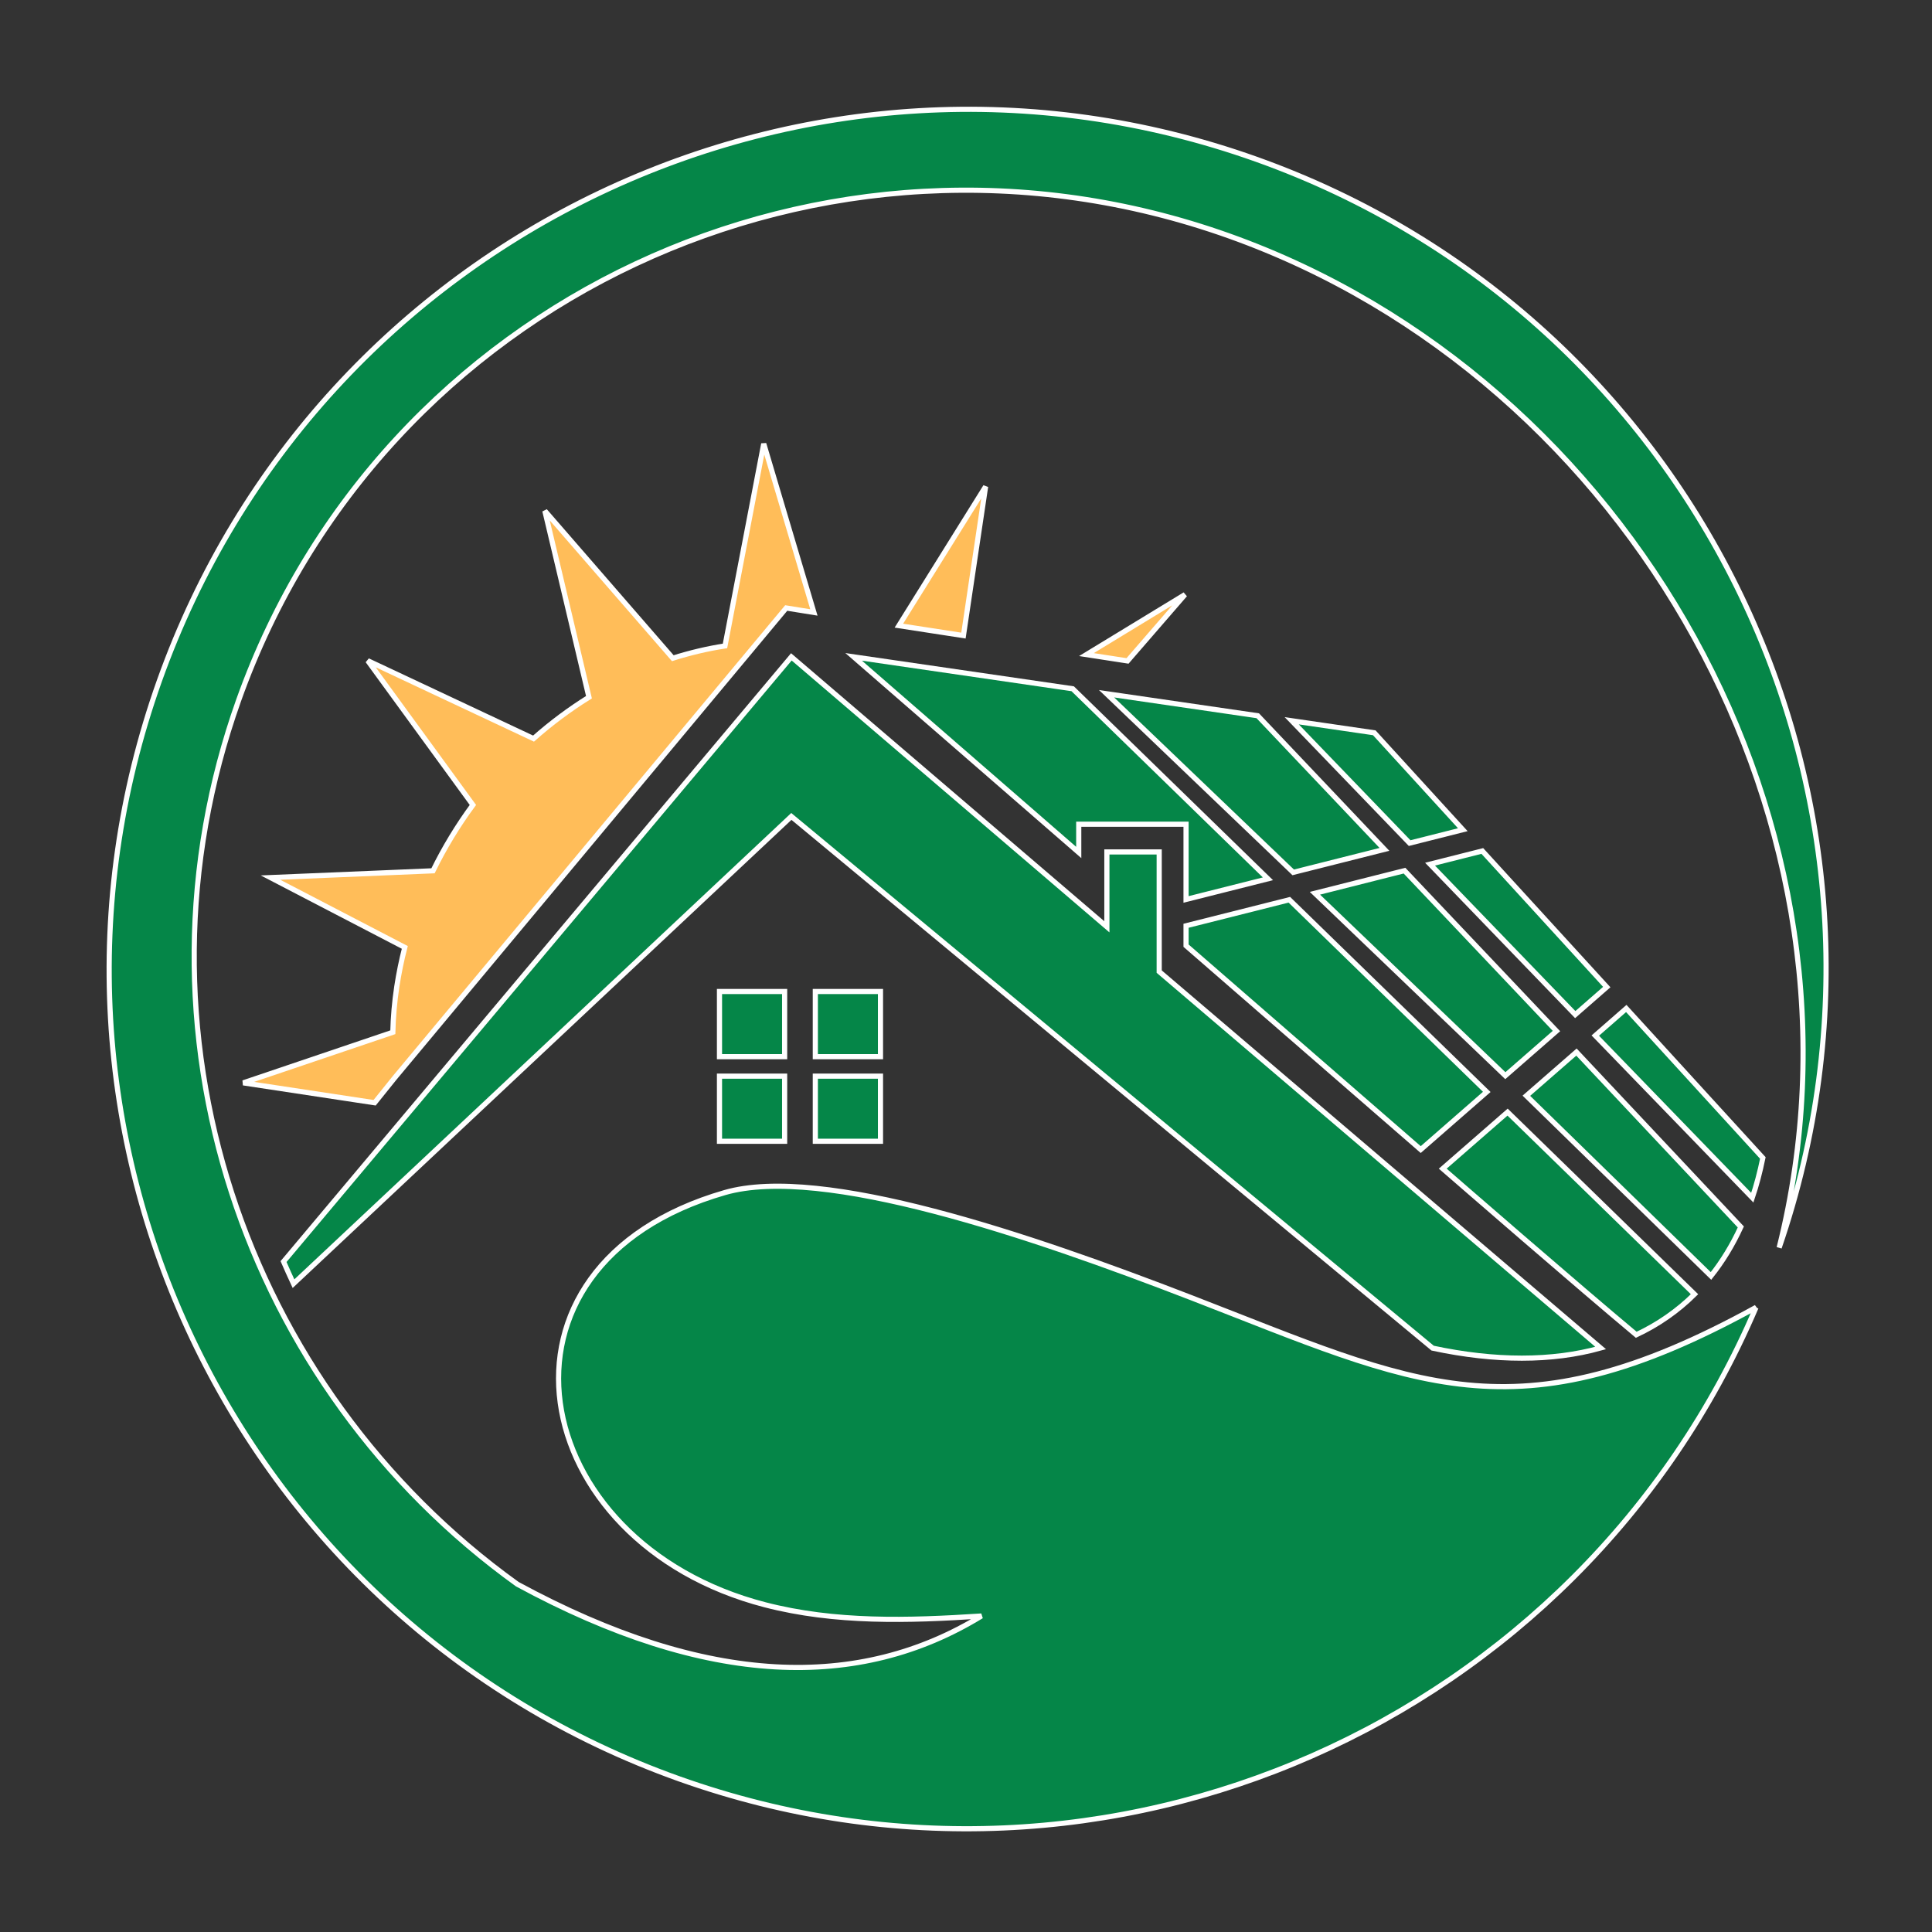             <svg
              xmlns="http://www.w3.org/2000/svg"
              xmlnsXlink="http://www.w3.org/1999/xlink"
              width="500"
              zoomAndPan="magnify"
              viewBox="0 0 375 375"
              height="500"
              preserveAspectRatio="xMidYMid meet"
              version="1.0">
              <rect x="0" y="0" width="375" height="375" fill="#333333" stroke="none"/>
              <path
              strokeWidth = '3px'
              fill= "rgb(5, 134, 72)"
              stroke= "white"
                d="M 158.254 192.453 L 170.902 192.453 L 170.902 205.102 L 158.254 205.102 Z M 158.254 208.879 L 170.902 208.879 L 170.902 221.523 L 158.254 221.523 Z M 139.652 208.879 L 152.297 208.879 L 152.297 221.523 L 139.652 221.523 Z M 139.652 192.453 L 152.297 192.453 L 152.297 205.102 L 139.652 205.102 Z M 153.602 127.496 L 55.035 244.871 C 55.648 246.305 56.309 247.738 56.969 249.16 L 153.602 158.469 L 278.074 261.672 C 290.207 264.266 301.258 264.277 310.684 261.645 L 225 188.59 L 225 165.363 L 214.844 165.363 L 214.844 179.895 Z M 153.602 127.496 "
                fillOpacity="1"
                fillRule="evenodd"
              />
              <path
              strokeWidth = '3px'
              fill= "rgb(5, 134, 72)"
              stroke= "white"
                d="M 315.66 195.746 L 342.168 224.758 C 341.613 227.48 340.941 230.043 340.121 232.473 L 309.645 201.004 Z M 287.719 165.172 L 311.871 191.59 L 305.754 196.934 L 277.574 167.734 Z M 250.719 139.895 L 266.746 142.234 L 283.93 161.043 L 273.609 163.648 Z M 305.988 204.207 L 337.895 238.152 C 336.27 241.695 334.324 244.871 332.098 247.664 L 296.266 212.684 Z M 272.613 168.992 L 302.109 200.125 L 292.184 208.789 L 255.227 173.383 Z M 214.785 134.652 L 244.129 138.926 L 268.723 164.863 L 251.012 169.328 Z M 292.621 215.859 L 328.906 251.207 C 325.602 254.484 321.809 257.105 317.594 259.082 C 306.234 249.598 282.668 229.121 280.035 226.836 Z M 250.262 174.641 L 288.582 211.938 L 275.762 223.133 L 230.211 183.555 L 230.211 179.691 Z M 165.691 127.496 L 208.211 133.688 L 246.105 170.574 L 230.211 174.582 L 230.211 159.977 L 209.383 159.977 L 209.383 165.465 Z M 165.691 127.496 "
                fillOpacity="1"
                fillRule="evenodd"
              />
              <path
              strokeWidth = '3px'
              stroke= "white"
              fill="#ffbd59"
                d="M 157.977 118.875 L 148.242 86.133 L 140.719 125.375 C 137.297 125.898 133.914 126.707 130.59 127.758 L 105.754 99.16 L 114.316 135.328 C 110.539 137.684 106.922 140.375 103.559 143.363 L 71.383 128.242 L 91.789 156.242 C 88.848 160.238 86.242 164.527 84.047 169.02 L 52.504 170.34 L 78.57 183.891 C 77.926 186.379 77.414 188.914 77.02 191.488 C 76.566 194.504 76.316 197.461 76.246 200.359 L 47.219 210.18 L 72.715 214.043 L 76.609 209.199 L 152.605 118.012 Z M 187.004 123.367 L 191.305 94.445 L 174.473 121.438 Z M 218.852 128.285 L 230.004 115.406 L 210.875 127.055 Z M 218.852 128.285 "
                fillOpacity="1"
                fillRule="evenodd"
              />
              <path
              strokeWidth = '3px'
              fill= "rgb(5, 134, 72)"
              stroke= "white"
                d="M 131.805 345.266 C 45.156 314.379 0 218.977 30.93 132.164 C 61.855 45.367 157.188 0.035 243.836 30.906 C 329.875 61.57 375 155.863 345.332 242.176 C 365.809 160.414 316.496 73.559 238.523 45.777 C 160.086 17.836 74.035 58.176 46.324 135.91 C 23.508 199.949 47.41 269.387 100.41 307.488 C 137.383 327.555 166.848 328.141 190.5 313.664 C 176.258 314.602 162.09 315.012 148.477 311.484 C 102.02 299.449 91.57 245.645 140.691 231.477 C 159.586 226.031 199.84 239.746 231.223 251.879 C 274.75 268.715 294.012 279.559 340.867 253.754 L 340.836 253.785 C 306.469 334.172 215.133 374.965 131.805 345.266 "
                fillOpacity="1"
                fillRule="evenodd"
              />
            </svg>